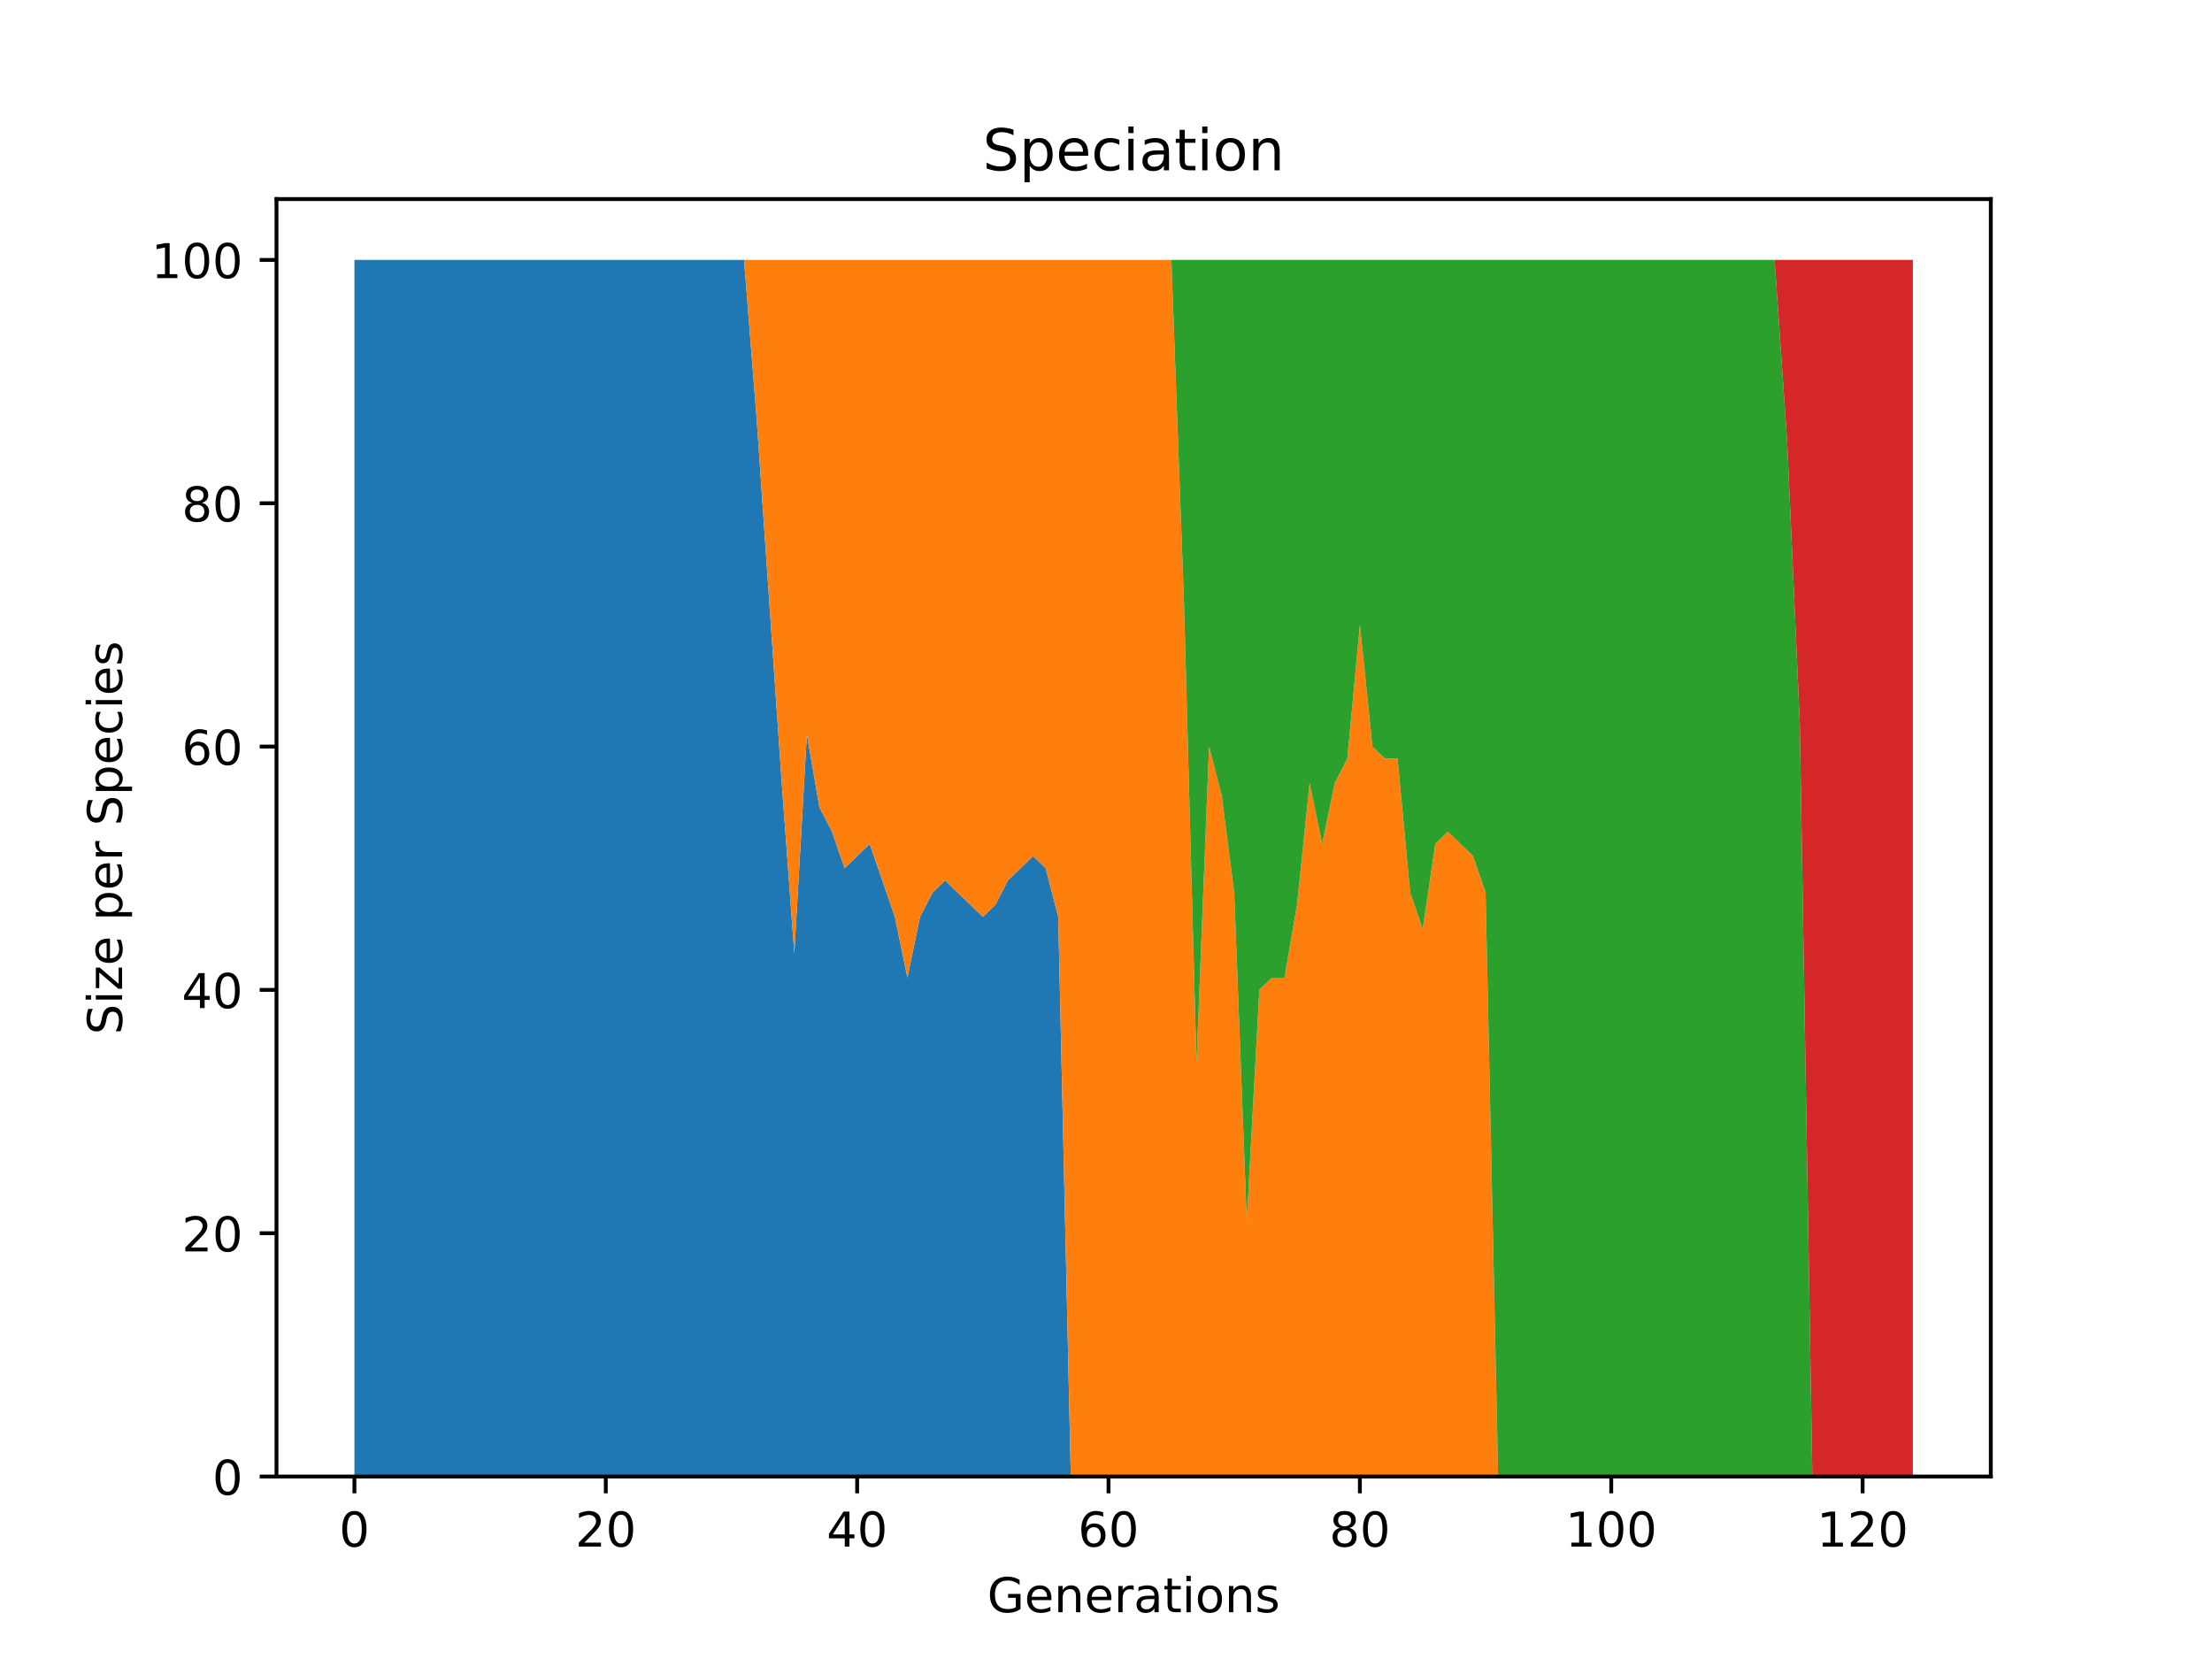 <?xml version="1.0" encoding="utf-8" standalone="no"?>
<!DOCTYPE svg PUBLIC "-//W3C//DTD SVG 1.1//EN"
  "http://www.w3.org/Graphics/SVG/1.1/DTD/svg11.dtd">
<!-- Created with matplotlib (https://matplotlib.org/) -->
<svg height="345.6pt" version="1.1" viewBox="0 0 460.8 345.6" width="460.8pt" xmlns="http://www.w3.org/2000/svg" xmlns:xlink="http://www.w3.org/1999/xlink">
 <defs>
  <style type="text/css">*{stroke-linecap:butt;stroke-linejoin:round;}</style>
 </defs>
 <g id="figure_1">
  <g id="patch_1">
   <path d="M 0 345.6 
L 460.8 345.6 
L 460.8 0 
L 0 0 
z
" style="fill:#ffffff;"/>
  </g>
  <g id="axes_1">
   <g id="patch_2">
    <path d="M 57.6 307.584 
L 414.72 307.584 
L 414.72 41.472 
L 57.6 41.472 
z
" style="fill:#ffffff;"/>
   </g>
   <g id="PolyCollection_1">
    <path clip-path="url(#pc9f74634b3)" d="M 73.833 54.144 
L 73.833 307.584 
L 76.451 307.584 
L 79.069 307.584 
L 81.687 307.584 
L 84.305 307.584 
L 86.924 307.584 
L 89.542 307.584 
L 92.16 307.584 
L 94.778 307.584 
L 97.396 307.584 
L 100.015 307.584 
L 102.633 307.584 
L 105.251 307.584 
L 107.869 307.584 
L 110.487 307.584 
L 113.105 307.584 
L 115.724 307.584 
L 118.342 307.584 
L 120.96 307.584 
L 123.578 307.584 
L 126.196 307.584 
L 128.815 307.584 
L 131.433 307.584 
L 134.051 307.584 
L 136.669 307.584 
L 139.287 307.584 
L 141.905 307.584 
L 144.524 307.584 
L 147.142 307.584 
L 149.76 307.584 
L 152.378 307.584 
L 154.996 307.584 
L 157.615 307.584 
L 160.233 307.584 
L 162.851 307.584 
L 165.469 307.584 
L 168.087 307.584 
L 170.705 307.584 
L 173.324 307.584 
L 175.942 307.584 
L 178.56 307.584 
L 181.178 307.584 
L 183.796 307.584 
L 186.415 307.584 
L 189.033 307.584 
L 191.651 307.584 
L 194.269 307.584 
L 196.887 307.584 
L 199.505 307.584 
L 202.124 307.584 
L 204.742 307.584 
L 207.36 307.584 
L 209.978 307.584 
L 212.596 307.584 
L 215.215 307.584 
L 217.833 307.584 
L 220.451 307.584 
L 223.069 307.584 
L 225.687 307.584 
L 228.305 307.584 
L 230.924 307.584 
L 233.542 307.584 
L 236.16 307.584 
L 238.778 307.584 
L 241.396 307.584 
L 244.015 307.584 
L 246.633 307.584 
L 249.251 307.584 
L 251.869 307.584 
L 254.487 307.584 
L 257.105 307.584 
L 259.724 307.584 
L 262.342 307.584 
L 264.96 307.584 
L 267.578 307.584 
L 270.196 307.584 
L 272.815 307.584 
L 275.433 307.584 
L 278.051 307.584 
L 280.669 307.584 
L 283.287 307.584 
L 285.905 307.584 
L 288.524 307.584 
L 291.142 307.584 
L 293.76 307.584 
L 296.378 307.584 
L 298.996 307.584 
L 301.615 307.584 
L 304.233 307.584 
L 306.851 307.584 
L 309.469 307.584 
L 312.087 307.584 
L 314.705 307.584 
L 317.324 307.584 
L 319.942 307.584 
L 322.56 307.584 
L 325.178 307.584 
L 327.796 307.584 
L 330.415 307.584 
L 333.033 307.584 
L 335.651 307.584 
L 338.269 307.584 
L 340.887 307.584 
L 343.505 307.584 
L 346.124 307.584 
L 348.742 307.584 
L 351.36 307.584 
L 353.978 307.584 
L 356.596 307.584 
L 359.215 307.584 
L 361.833 307.584 
L 364.451 307.584 
L 367.069 307.584 
L 369.687 307.584 
L 372.305 307.584 
L 374.924 307.584 
L 377.542 307.584 
L 380.16 307.584 
L 382.778 307.584 
L 385.396 307.584 
L 388.015 307.584 
L 390.633 307.584 
L 393.251 307.584 
L 395.869 307.584 
L 398.487 307.584 
L 398.487 307.584 
L 398.487 307.584 
L 395.869 307.584 
L 393.251 307.584 
L 390.633 307.584 
L 388.015 307.584 
L 385.396 307.584 
L 382.778 307.584 
L 380.16 307.584 
L 377.542 307.584 
L 374.924 307.584 
L 372.305 307.584 
L 369.687 307.584 
L 367.069 307.584 
L 364.451 307.584 
L 361.833 307.584 
L 359.215 307.584 
L 356.596 307.584 
L 353.978 307.584 
L 351.36 307.584 
L 348.742 307.584 
L 346.124 307.584 
L 343.505 307.584 
L 340.887 307.584 
L 338.269 307.584 
L 335.651 307.584 
L 333.033 307.584 
L 330.415 307.584 
L 327.796 307.584 
L 325.178 307.584 
L 322.56 307.584 
L 319.942 307.584 
L 317.324 307.584 
L 314.705 307.584 
L 312.087 307.584 
L 309.469 307.584 
L 306.851 307.584 
L 304.233 307.584 
L 301.615 307.584 
L 298.996 307.584 
L 296.378 307.584 
L 293.76 307.584 
L 291.142 307.584 
L 288.524 307.584 
L 285.905 307.584 
L 283.287 307.584 
L 280.669 307.584 
L 278.051 307.584 
L 275.433 307.584 
L 272.815 307.584 
L 270.196 307.584 
L 267.578 307.584 
L 264.96 307.584 
L 262.342 307.584 
L 259.724 307.584 
L 257.105 307.584 
L 254.487 307.584 
L 251.869 307.584 
L 249.251 307.584 
L 246.633 307.584 
L 244.015 307.584 
L 241.396 307.584 
L 238.778 307.584 
L 236.16 307.584 
L 233.542 307.584 
L 230.924 307.584 
L 228.305 307.584 
L 225.687 307.584 
L 223.069 307.584 
L 220.451 191.002 
L 217.833 180.864 
L 215.215 178.33 
L 212.596 180.864 
L 209.978 183.398 
L 207.36 188.467 
L 204.742 191.002 
L 202.124 188.467 
L 199.505 185.933 
L 196.887 183.398 
L 194.269 185.933 
L 191.651 191.002 
L 189.033 203.674 
L 186.415 191.002 
L 183.796 183.398 
L 181.178 175.795 
L 178.56 178.33 
L 175.942 180.864 
L 173.324 173.261 
L 170.705 168.192 
L 168.087 152.986 
L 165.469 198.605 
L 162.851 163.123 
L 160.233 125.107 
L 157.615 87.091 
L 154.996 54.144 
L 152.378 54.144 
L 149.76 54.144 
L 147.142 54.144 
L 144.524 54.144 
L 141.905 54.144 
L 139.287 54.144 
L 136.669 54.144 
L 134.051 54.144 
L 131.433 54.144 
L 128.815 54.144 
L 126.196 54.144 
L 123.578 54.144 
L 120.96 54.144 
L 118.342 54.144 
L 115.724 54.144 
L 113.105 54.144 
L 110.487 54.144 
L 107.869 54.144 
L 105.251 54.144 
L 102.633 54.144 
L 100.015 54.144 
L 97.396 54.144 
L 94.778 54.144 
L 92.16 54.144 
L 89.542 54.144 
L 86.924 54.144 
L 84.305 54.144 
L 81.687 54.144 
L 79.069 54.144 
L 76.451 54.144 
L 73.833 54.144 
z
" style="fill:#1f77b4;"/>
   </g>
   <g id="PolyCollection_2">
    <path clip-path="url(#pc9f74634b3)" d="M 73.833 54.144 
L 73.833 54.144 
L 76.451 54.144 
L 79.069 54.144 
L 81.687 54.144 
L 84.305 54.144 
L 86.924 54.144 
L 89.542 54.144 
L 92.16 54.144 
L 94.778 54.144 
L 97.396 54.144 
L 100.015 54.144 
L 102.633 54.144 
L 105.251 54.144 
L 107.869 54.144 
L 110.487 54.144 
L 113.105 54.144 
L 115.724 54.144 
L 118.342 54.144 
L 120.96 54.144 
L 123.578 54.144 
L 126.196 54.144 
L 128.815 54.144 
L 131.433 54.144 
L 134.051 54.144 
L 136.669 54.144 
L 139.287 54.144 
L 141.905 54.144 
L 144.524 54.144 
L 147.142 54.144 
L 149.76 54.144 
L 152.378 54.144 
L 154.996 54.144 
L 157.615 87.091 
L 160.233 125.107 
L 162.851 163.123 
L 165.469 198.605 
L 168.087 152.986 
L 170.705 168.192 
L 173.324 173.261 
L 175.942 180.864 
L 178.56 178.33 
L 181.178 175.795 
L 183.796 183.398 
L 186.415 191.002 
L 189.033 203.674 
L 191.651 191.002 
L 194.269 185.933 
L 196.887 183.398 
L 199.505 185.933 
L 202.124 188.467 
L 204.742 191.002 
L 207.36 188.467 
L 209.978 183.398 
L 212.596 180.864 
L 215.215 178.33 
L 217.833 180.864 
L 220.451 191.002 
L 223.069 307.584 
L 225.687 307.584 
L 228.305 307.584 
L 230.924 307.584 
L 233.542 307.584 
L 236.16 307.584 
L 238.778 307.584 
L 241.396 307.584 
L 244.015 307.584 
L 246.633 307.584 
L 249.251 307.584 
L 251.869 307.584 
L 254.487 307.584 
L 257.105 307.584 
L 259.724 307.584 
L 262.342 307.584 
L 264.96 307.584 
L 267.578 307.584 
L 270.196 307.584 
L 272.815 307.584 
L 275.433 307.584 
L 278.051 307.584 
L 280.669 307.584 
L 283.287 307.584 
L 285.905 307.584 
L 288.524 307.584 
L 291.142 307.584 
L 293.76 307.584 
L 296.378 307.584 
L 298.996 307.584 
L 301.615 307.584 
L 304.233 307.584 
L 306.851 307.584 
L 309.469 307.584 
L 312.087 307.584 
L 314.705 307.584 
L 317.324 307.584 
L 319.942 307.584 
L 322.56 307.584 
L 325.178 307.584 
L 327.796 307.584 
L 330.415 307.584 
L 333.033 307.584 
L 335.651 307.584 
L 338.269 307.584 
L 340.887 307.584 
L 343.505 307.584 
L 346.124 307.584 
L 348.742 307.584 
L 351.36 307.584 
L 353.978 307.584 
L 356.596 307.584 
L 359.215 307.584 
L 361.833 307.584 
L 364.451 307.584 
L 367.069 307.584 
L 369.687 307.584 
L 372.305 307.584 
L 374.924 307.584 
L 377.542 307.584 
L 380.16 307.584 
L 382.778 307.584 
L 385.396 307.584 
L 388.015 307.584 
L 390.633 307.584 
L 393.251 307.584 
L 395.869 307.584 
L 398.487 307.584 
L 398.487 307.584 
L 398.487 307.584 
L 395.869 307.584 
L 393.251 307.584 
L 390.633 307.584 
L 388.015 307.584 
L 385.396 307.584 
L 382.778 307.584 
L 380.16 307.584 
L 377.542 307.584 
L 374.924 307.584 
L 372.305 307.584 
L 369.687 307.584 
L 367.069 307.584 
L 364.451 307.584 
L 361.833 307.584 
L 359.215 307.584 
L 356.596 307.584 
L 353.978 307.584 
L 351.36 307.584 
L 348.742 307.584 
L 346.124 307.584 
L 343.505 307.584 
L 340.887 307.584 
L 338.269 307.584 
L 335.651 307.584 
L 333.033 307.584 
L 330.415 307.584 
L 327.796 307.584 
L 325.178 307.584 
L 322.56 307.584 
L 319.942 307.584 
L 317.324 307.584 
L 314.705 307.584 
L 312.087 307.584 
L 309.469 185.933 
L 306.851 178.33 
L 304.233 175.795 
L 301.615 173.261 
L 298.996 175.795 
L 296.378 193.536 
L 293.76 185.933 
L 291.142 158.054 
L 288.524 158.054 
L 285.905 155.52 
L 283.287 130.176 
L 280.669 158.054 
L 278.051 163.123 
L 275.433 175.795 
L 272.815 163.123 
L 270.196 188.467 
L 267.578 203.674 
L 264.96 203.674 
L 262.342 206.208 
L 259.724 254.362 
L 257.105 185.933 
L 254.487 165.658 
L 251.869 155.52 
L 249.251 221.414 
L 246.633 125.107 
L 244.015 54.144 
L 241.396 54.144 
L 238.778 54.144 
L 236.16 54.144 
L 233.542 54.144 
L 230.924 54.144 
L 228.305 54.144 
L 225.687 54.144 
L 223.069 54.144 
L 220.451 54.144 
L 217.833 54.144 
L 215.215 54.144 
L 212.596 54.144 
L 209.978 54.144 
L 207.36 54.144 
L 204.742 54.144 
L 202.124 54.144 
L 199.505 54.144 
L 196.887 54.144 
L 194.269 54.144 
L 191.651 54.144 
L 189.033 54.144 
L 186.415 54.144 
L 183.796 54.144 
L 181.178 54.144 
L 178.56 54.144 
L 175.942 54.144 
L 173.324 54.144 
L 170.705 54.144 
L 168.087 54.144 
L 165.469 54.144 
L 162.851 54.144 
L 160.233 54.144 
L 157.615 54.144 
L 154.996 54.144 
L 152.378 54.144 
L 149.76 54.144 
L 147.142 54.144 
L 144.524 54.144 
L 141.905 54.144 
L 139.287 54.144 
L 136.669 54.144 
L 134.051 54.144 
L 131.433 54.144 
L 128.815 54.144 
L 126.196 54.144 
L 123.578 54.144 
L 120.96 54.144 
L 118.342 54.144 
L 115.724 54.144 
L 113.105 54.144 
L 110.487 54.144 
L 107.869 54.144 
L 105.251 54.144 
L 102.633 54.144 
L 100.015 54.144 
L 97.396 54.144 
L 94.778 54.144 
L 92.16 54.144 
L 89.542 54.144 
L 86.924 54.144 
L 84.305 54.144 
L 81.687 54.144 
L 79.069 54.144 
L 76.451 54.144 
L 73.833 54.144 
z
" style="fill:#ff7f0e;"/>
   </g>
   <g id="PolyCollection_3">
    <path clip-path="url(#pc9f74634b3)" d="M 73.833 54.144 
L 73.833 54.144 
L 76.451 54.144 
L 79.069 54.144 
L 81.687 54.144 
L 84.305 54.144 
L 86.924 54.144 
L 89.542 54.144 
L 92.16 54.144 
L 94.778 54.144 
L 97.396 54.144 
L 100.015 54.144 
L 102.633 54.144 
L 105.251 54.144 
L 107.869 54.144 
L 110.487 54.144 
L 113.105 54.144 
L 115.724 54.144 
L 118.342 54.144 
L 120.96 54.144 
L 123.578 54.144 
L 126.196 54.144 
L 128.815 54.144 
L 131.433 54.144 
L 134.051 54.144 
L 136.669 54.144 
L 139.287 54.144 
L 141.905 54.144 
L 144.524 54.144 
L 147.142 54.144 
L 149.76 54.144 
L 152.378 54.144 
L 154.996 54.144 
L 157.615 54.144 
L 160.233 54.144 
L 162.851 54.144 
L 165.469 54.144 
L 168.087 54.144 
L 170.705 54.144 
L 173.324 54.144 
L 175.942 54.144 
L 178.56 54.144 
L 181.178 54.144 
L 183.796 54.144 
L 186.415 54.144 
L 189.033 54.144 
L 191.651 54.144 
L 194.269 54.144 
L 196.887 54.144 
L 199.505 54.144 
L 202.124 54.144 
L 204.742 54.144 
L 207.36 54.144 
L 209.978 54.144 
L 212.596 54.144 
L 215.215 54.144 
L 217.833 54.144 
L 220.451 54.144 
L 223.069 54.144 
L 225.687 54.144 
L 228.305 54.144 
L 230.924 54.144 
L 233.542 54.144 
L 236.16 54.144 
L 238.778 54.144 
L 241.396 54.144 
L 244.015 54.144 
L 246.633 125.107 
L 249.251 221.414 
L 251.869 155.52 
L 254.487 165.658 
L 257.105 185.933 
L 259.724 254.362 
L 262.342 206.208 
L 264.96 203.674 
L 267.578 203.674 
L 270.196 188.467 
L 272.815 163.123 
L 275.433 175.795 
L 278.051 163.123 
L 280.669 158.054 
L 283.287 130.176 
L 285.905 155.52 
L 288.524 158.054 
L 291.142 158.054 
L 293.76 185.933 
L 296.378 193.536 
L 298.996 175.795 
L 301.615 173.261 
L 304.233 175.795 
L 306.851 178.33 
L 309.469 185.933 
L 312.087 307.584 
L 314.705 307.584 
L 317.324 307.584 
L 319.942 307.584 
L 322.56 307.584 
L 325.178 307.584 
L 327.796 307.584 
L 330.415 307.584 
L 333.033 307.584 
L 335.651 307.584 
L 338.269 307.584 
L 340.887 307.584 
L 343.505 307.584 
L 346.124 307.584 
L 348.742 307.584 
L 351.36 307.584 
L 353.978 307.584 
L 356.596 307.584 
L 359.215 307.584 
L 361.833 307.584 
L 364.451 307.584 
L 367.069 307.584 
L 369.687 307.584 
L 372.305 307.584 
L 374.924 307.584 
L 377.542 307.584 
L 380.16 307.584 
L 382.778 307.584 
L 385.396 307.584 
L 388.015 307.584 
L 390.633 307.584 
L 393.251 307.584 
L 395.869 307.584 
L 398.487 307.584 
L 398.487 307.584 
L 398.487 307.584 
L 395.869 307.584 
L 393.251 307.584 
L 390.633 307.584 
L 388.015 307.584 
L 385.396 307.584 
L 382.778 307.584 
L 380.16 307.584 
L 377.542 307.584 
L 374.924 150.451 
L 372.305 92.16 
L 369.687 54.144 
L 367.069 54.144 
L 364.451 54.144 
L 361.833 54.144 
L 359.215 54.144 
L 356.596 54.144 
L 353.978 54.144 
L 351.36 54.144 
L 348.742 54.144 
L 346.124 54.144 
L 343.505 54.144 
L 340.887 54.144 
L 338.269 54.144 
L 335.651 54.144 
L 333.033 54.144 
L 330.415 54.144 
L 327.796 54.144 
L 325.178 54.144 
L 322.56 54.144 
L 319.942 54.144 
L 317.324 54.144 
L 314.705 54.144 
L 312.087 54.144 
L 309.469 54.144 
L 306.851 54.144 
L 304.233 54.144 
L 301.615 54.144 
L 298.996 54.144 
L 296.378 54.144 
L 293.76 54.144 
L 291.142 54.144 
L 288.524 54.144 
L 285.905 54.144 
L 283.287 54.144 
L 280.669 54.144 
L 278.051 54.144 
L 275.433 54.144 
L 272.815 54.144 
L 270.196 54.144 
L 267.578 54.144 
L 264.96 54.144 
L 262.342 54.144 
L 259.724 54.144 
L 257.105 54.144 
L 254.487 54.144 
L 251.869 54.144 
L 249.251 54.144 
L 246.633 54.144 
L 244.015 54.144 
L 241.396 54.144 
L 238.778 54.144 
L 236.16 54.144 
L 233.542 54.144 
L 230.924 54.144 
L 228.305 54.144 
L 225.687 54.144 
L 223.069 54.144 
L 220.451 54.144 
L 217.833 54.144 
L 215.215 54.144 
L 212.596 54.144 
L 209.978 54.144 
L 207.36 54.144 
L 204.742 54.144 
L 202.124 54.144 
L 199.505 54.144 
L 196.887 54.144 
L 194.269 54.144 
L 191.651 54.144 
L 189.033 54.144 
L 186.415 54.144 
L 183.796 54.144 
L 181.178 54.144 
L 178.56 54.144 
L 175.942 54.144 
L 173.324 54.144 
L 170.705 54.144 
L 168.087 54.144 
L 165.469 54.144 
L 162.851 54.144 
L 160.233 54.144 
L 157.615 54.144 
L 154.996 54.144 
L 152.378 54.144 
L 149.76 54.144 
L 147.142 54.144 
L 144.524 54.144 
L 141.905 54.144 
L 139.287 54.144 
L 136.669 54.144 
L 134.051 54.144 
L 131.433 54.144 
L 128.815 54.144 
L 126.196 54.144 
L 123.578 54.144 
L 120.96 54.144 
L 118.342 54.144 
L 115.724 54.144 
L 113.105 54.144 
L 110.487 54.144 
L 107.869 54.144 
L 105.251 54.144 
L 102.633 54.144 
L 100.015 54.144 
L 97.396 54.144 
L 94.778 54.144 
L 92.16 54.144 
L 89.542 54.144 
L 86.924 54.144 
L 84.305 54.144 
L 81.687 54.144 
L 79.069 54.144 
L 76.451 54.144 
L 73.833 54.144 
z
" style="fill:#2ca02c;"/>
   </g>
   <g id="PolyCollection_4">
    <path clip-path="url(#pc9f74634b3)" d="M 73.833 54.144 
L 73.833 54.144 
L 76.451 54.144 
L 79.069 54.144 
L 81.687 54.144 
L 84.305 54.144 
L 86.924 54.144 
L 89.542 54.144 
L 92.16 54.144 
L 94.778 54.144 
L 97.396 54.144 
L 100.015 54.144 
L 102.633 54.144 
L 105.251 54.144 
L 107.869 54.144 
L 110.487 54.144 
L 113.105 54.144 
L 115.724 54.144 
L 118.342 54.144 
L 120.96 54.144 
L 123.578 54.144 
L 126.196 54.144 
L 128.815 54.144 
L 131.433 54.144 
L 134.051 54.144 
L 136.669 54.144 
L 139.287 54.144 
L 141.905 54.144 
L 144.524 54.144 
L 147.142 54.144 
L 149.76 54.144 
L 152.378 54.144 
L 154.996 54.144 
L 157.615 54.144 
L 160.233 54.144 
L 162.851 54.144 
L 165.469 54.144 
L 168.087 54.144 
L 170.705 54.144 
L 173.324 54.144 
L 175.942 54.144 
L 178.56 54.144 
L 181.178 54.144 
L 183.796 54.144 
L 186.415 54.144 
L 189.033 54.144 
L 191.651 54.144 
L 194.269 54.144 
L 196.887 54.144 
L 199.505 54.144 
L 202.124 54.144 
L 204.742 54.144 
L 207.36 54.144 
L 209.978 54.144 
L 212.596 54.144 
L 215.215 54.144 
L 217.833 54.144 
L 220.451 54.144 
L 223.069 54.144 
L 225.687 54.144 
L 228.305 54.144 
L 230.924 54.144 
L 233.542 54.144 
L 236.16 54.144 
L 238.778 54.144 
L 241.396 54.144 
L 244.015 54.144 
L 246.633 54.144 
L 249.251 54.144 
L 251.869 54.144 
L 254.487 54.144 
L 257.105 54.144 
L 259.724 54.144 
L 262.342 54.144 
L 264.96 54.144 
L 267.578 54.144 
L 270.196 54.144 
L 272.815 54.144 
L 275.433 54.144 
L 278.051 54.144 
L 280.669 54.144 
L 283.287 54.144 
L 285.905 54.144 
L 288.524 54.144 
L 291.142 54.144 
L 293.76 54.144 
L 296.378 54.144 
L 298.996 54.144 
L 301.615 54.144 
L 304.233 54.144 
L 306.851 54.144 
L 309.469 54.144 
L 312.087 54.144 
L 314.705 54.144 
L 317.324 54.144 
L 319.942 54.144 
L 322.56 54.144 
L 325.178 54.144 
L 327.796 54.144 
L 330.415 54.144 
L 333.033 54.144 
L 335.651 54.144 
L 338.269 54.144 
L 340.887 54.144 
L 343.505 54.144 
L 346.124 54.144 
L 348.742 54.144 
L 351.36 54.144 
L 353.978 54.144 
L 356.596 54.144 
L 359.215 54.144 
L 361.833 54.144 
L 364.451 54.144 
L 367.069 54.144 
L 369.687 54.144 
L 372.305 92.16 
L 374.924 150.451 
L 377.542 307.584 
L 380.16 307.584 
L 382.778 307.584 
L 385.396 307.584 
L 388.015 307.584 
L 390.633 307.584 
L 393.251 307.584 
L 395.869 307.584 
L 398.487 307.584 
L 398.487 54.144 
L 398.487 54.144 
L 395.869 54.144 
L 393.251 54.144 
L 390.633 54.144 
L 388.015 54.144 
L 385.396 54.144 
L 382.778 54.144 
L 380.16 54.144 
L 377.542 54.144 
L 374.924 54.144 
L 372.305 54.144 
L 369.687 54.144 
L 367.069 54.144 
L 364.451 54.144 
L 361.833 54.144 
L 359.215 54.144 
L 356.596 54.144 
L 353.978 54.144 
L 351.36 54.144 
L 348.742 54.144 
L 346.124 54.144 
L 343.505 54.144 
L 340.887 54.144 
L 338.269 54.144 
L 335.651 54.144 
L 333.033 54.144 
L 330.415 54.144 
L 327.796 54.144 
L 325.178 54.144 
L 322.56 54.144 
L 319.942 54.144 
L 317.324 54.144 
L 314.705 54.144 
L 312.087 54.144 
L 309.469 54.144 
L 306.851 54.144 
L 304.233 54.144 
L 301.615 54.144 
L 298.996 54.144 
L 296.378 54.144 
L 293.76 54.144 
L 291.142 54.144 
L 288.524 54.144 
L 285.905 54.144 
L 283.287 54.144 
L 280.669 54.144 
L 278.051 54.144 
L 275.433 54.144 
L 272.815 54.144 
L 270.196 54.144 
L 267.578 54.144 
L 264.96 54.144 
L 262.342 54.144 
L 259.724 54.144 
L 257.105 54.144 
L 254.487 54.144 
L 251.869 54.144 
L 249.251 54.144 
L 246.633 54.144 
L 244.015 54.144 
L 241.396 54.144 
L 238.778 54.144 
L 236.16 54.144 
L 233.542 54.144 
L 230.924 54.144 
L 228.305 54.144 
L 225.687 54.144 
L 223.069 54.144 
L 220.451 54.144 
L 217.833 54.144 
L 215.215 54.144 
L 212.596 54.144 
L 209.978 54.144 
L 207.36 54.144 
L 204.742 54.144 
L 202.124 54.144 
L 199.505 54.144 
L 196.887 54.144 
L 194.269 54.144 
L 191.651 54.144 
L 189.033 54.144 
L 186.415 54.144 
L 183.796 54.144 
L 181.178 54.144 
L 178.56 54.144 
L 175.942 54.144 
L 173.324 54.144 
L 170.705 54.144 
L 168.087 54.144 
L 165.469 54.144 
L 162.851 54.144 
L 160.233 54.144 
L 157.615 54.144 
L 154.996 54.144 
L 152.378 54.144 
L 149.76 54.144 
L 147.142 54.144 
L 144.524 54.144 
L 141.905 54.144 
L 139.287 54.144 
L 136.669 54.144 
L 134.051 54.144 
L 131.433 54.144 
L 128.815 54.144 
L 126.196 54.144 
L 123.578 54.144 
L 120.96 54.144 
L 118.342 54.144 
L 115.724 54.144 
L 113.105 54.144 
L 110.487 54.144 
L 107.869 54.144 
L 105.251 54.144 
L 102.633 54.144 
L 100.015 54.144 
L 97.396 54.144 
L 94.778 54.144 
L 92.16 54.144 
L 89.542 54.144 
L 86.924 54.144 
L 84.305 54.144 
L 81.687 54.144 
L 79.069 54.144 
L 76.451 54.144 
L 73.833 54.144 
z
" style="fill:#d62728;"/>
   </g>
   <g id="matplotlib.axis_1">
    <g id="xtick_1">
     <g id="line2d_1">
      <defs>
       <path d="M 0 0 
L 0 3.5 
" id="m32bb0f185f" style="stroke:#000000;stroke-width:0.8;"/>
      </defs>
      <g>
       <use style="stroke:#000000;stroke-width:0.8;" x="73.833" xlink:href="#m32bb0f185f" y="307.584"/>
      </g>
     </g>
     <g id="text_1">
      <!-- 0 -->
      <g transform="translate(70.651 322.182)scale(0.1 -0.1)">
       <defs>
        <path d="M 31.781 66.406 
Q 24.172 66.406 20.328 58.906 
Q 16.5 51.422 16.5 36.375 
Q 16.5 21.391 20.328 13.891 
Q 24.172 6.391 31.781 6.391 
Q 39.453 6.391 43.281 13.891 
Q 47.125 21.391 47.125 36.375 
Q 47.125 51.422 43.281 58.906 
Q 39.453 66.406 31.781 66.406 
z
M 31.781 74.219 
Q 44.047 74.219 50.516 64.516 
Q 56.984 54.828 56.984 36.375 
Q 56.984 17.969 50.516 8.266 
Q 44.047 -1.422 31.781 -1.422 
Q 19.531 -1.422 13.062 8.266 
Q 6.594 17.969 6.594 36.375 
Q 6.594 54.828 13.062 64.516 
Q 19.531 74.219 31.781 74.219 
z
" id="DejaVuSans-48"/>
       </defs>
       <use xlink:href="#DejaVuSans-48"/>
      </g>
     </g>
    </g>
    <g id="xtick_2">
     <g id="line2d_2">
      <g>
       <use style="stroke:#000000;stroke-width:0.8;" x="126.196" xlink:href="#m32bb0f185f" y="307.584"/>
      </g>
     </g>
     <g id="text_2">
      <!-- 20 -->
      <g transform="translate(119.834 322.182)scale(0.1 -0.1)">
       <defs>
        <path d="M 19.188 8.297 
L 53.609 8.297 
L 53.609 0 
L 7.328 0 
L 7.328 8.297 
Q 12.938 14.109 22.625 23.891 
Q 32.328 33.688 34.812 36.531 
Q 39.547 41.844 41.422 45.531 
Q 43.312 49.219 43.312 52.781 
Q 43.312 58.594 39.234 62.25 
Q 35.156 65.922 28.609 65.922 
Q 23.969 65.922 18.812 64.312 
Q 13.672 62.703 7.812 59.422 
L 7.812 69.391 
Q 13.766 71.781 18.938 73 
Q 24.125 74.219 28.422 74.219 
Q 39.75 74.219 46.484 68.547 
Q 53.219 62.891 53.219 53.422 
Q 53.219 48.922 51.531 44.891 
Q 49.859 40.875 45.406 35.406 
Q 44.188 33.984 37.641 27.219 
Q 31.109 20.453 19.188 8.297 
z
" id="DejaVuSans-50"/>
       </defs>
       <use xlink:href="#DejaVuSans-50"/>
       <use x="63.623" xlink:href="#DejaVuSans-48"/>
      </g>
     </g>
    </g>
    <g id="xtick_3">
     <g id="line2d_3">
      <g>
       <use style="stroke:#000000;stroke-width:0.8;" x="178.56" xlink:href="#m32bb0f185f" y="307.584"/>
      </g>
     </g>
     <g id="text_3">
      <!-- 40 -->
      <g transform="translate(172.197 322.182)scale(0.1 -0.1)">
       <defs>
        <path d="M 37.797 64.312 
L 12.891 25.391 
L 37.797 25.391 
z
M 35.203 72.906 
L 47.609 72.906 
L 47.609 25.391 
L 58.016 25.391 
L 58.016 17.188 
L 47.609 17.188 
L 47.609 0 
L 37.797 0 
L 37.797 17.188 
L 4.891 17.188 
L 4.891 26.703 
z
" id="DejaVuSans-52"/>
       </defs>
       <use xlink:href="#DejaVuSans-52"/>
       <use x="63.623" xlink:href="#DejaVuSans-48"/>
      </g>
     </g>
    </g>
    <g id="xtick_4">
     <g id="line2d_4">
      <g>
       <use style="stroke:#000000;stroke-width:0.8;" x="230.924" xlink:href="#m32bb0f185f" y="307.584"/>
      </g>
     </g>
     <g id="text_4">
      <!-- 60 -->
      <g transform="translate(224.561 322.182)scale(0.1 -0.1)">
       <defs>
        <path d="M 33.016 40.375 
Q 26.375 40.375 22.484 35.828 
Q 18.609 31.297 18.609 23.391 
Q 18.609 15.531 22.484 10.953 
Q 26.375 6.391 33.016 6.391 
Q 39.656 6.391 43.531 10.953 
Q 47.406 15.531 47.406 23.391 
Q 47.406 31.297 43.531 35.828 
Q 39.656 40.375 33.016 40.375 
z
M 52.594 71.297 
L 52.594 62.312 
Q 48.875 64.062 45.094 64.984 
Q 41.312 65.922 37.594 65.922 
Q 27.828 65.922 22.672 59.328 
Q 17.531 52.734 16.797 39.406 
Q 19.672 43.656 24.016 45.922 
Q 28.375 48.188 33.594 48.188 
Q 44.578 48.188 50.953 41.516 
Q 57.328 34.859 57.328 23.391 
Q 57.328 12.156 50.688 5.359 
Q 44.047 -1.422 33.016 -1.422 
Q 20.359 -1.422 13.672 8.266 
Q 6.984 17.969 6.984 36.375 
Q 6.984 53.656 15.188 63.938 
Q 23.391 74.219 37.203 74.219 
Q 40.922 74.219 44.703 73.484 
Q 48.484 72.75 52.594 71.297 
z
" id="DejaVuSans-54"/>
       </defs>
       <use xlink:href="#DejaVuSans-54"/>
       <use x="63.623" xlink:href="#DejaVuSans-48"/>
      </g>
     </g>
    </g>
    <g id="xtick_5">
     <g id="line2d_5">
      <g>
       <use style="stroke:#000000;stroke-width:0.8;" x="283.287" xlink:href="#m32bb0f185f" y="307.584"/>
      </g>
     </g>
     <g id="text_5">
      <!-- 80 -->
      <g transform="translate(276.925 322.182)scale(0.1 -0.1)">
       <defs>
        <path d="M 31.781 34.625 
Q 24.75 34.625 20.719 30.859 
Q 16.703 27.094 16.703 20.516 
Q 16.703 13.922 20.719 10.156 
Q 24.75 6.391 31.781 6.391 
Q 38.812 6.391 42.859 10.172 
Q 46.922 13.969 46.922 20.516 
Q 46.922 27.094 42.891 30.859 
Q 38.875 34.625 31.781 34.625 
z
M 21.922 38.812 
Q 15.578 40.375 12.031 44.719 
Q 8.5 49.078 8.5 55.328 
Q 8.5 64.062 14.719 69.141 
Q 20.953 74.219 31.781 74.219 
Q 42.672 74.219 48.875 69.141 
Q 55.078 64.062 55.078 55.328 
Q 55.078 49.078 51.531 44.719 
Q 48 40.375 41.703 38.812 
Q 48.828 37.156 52.797 32.312 
Q 56.781 27.484 56.781 20.516 
Q 56.781 9.906 50.312 4.234 
Q 43.844 -1.422 31.781 -1.422 
Q 19.734 -1.422 13.25 4.234 
Q 6.781 9.906 6.781 20.516 
Q 6.781 27.484 10.781 32.312 
Q 14.797 37.156 21.922 38.812 
z
M 18.312 54.391 
Q 18.312 48.734 21.844 45.562 
Q 25.391 42.391 31.781 42.391 
Q 38.141 42.391 41.719 45.562 
Q 45.312 48.734 45.312 54.391 
Q 45.312 60.062 41.719 63.234 
Q 38.141 66.406 31.781 66.406 
Q 25.391 66.406 21.844 63.234 
Q 18.312 60.062 18.312 54.391 
z
" id="DejaVuSans-56"/>
       </defs>
       <use xlink:href="#DejaVuSans-56"/>
       <use x="63.623" xlink:href="#DejaVuSans-48"/>
      </g>
     </g>
    </g>
    <g id="xtick_6">
     <g id="line2d_6">
      <g>
       <use style="stroke:#000000;stroke-width:0.8;" x="335.651" xlink:href="#m32bb0f185f" y="307.584"/>
      </g>
     </g>
     <g id="text_6">
      <!-- 100 -->
      <g transform="translate(326.107 322.182)scale(0.1 -0.1)">
       <defs>
        <path d="M 12.406 8.297 
L 28.516 8.297 
L 28.516 63.922 
L 10.984 60.406 
L 10.984 69.391 
L 28.422 72.906 
L 38.281 72.906 
L 38.281 8.297 
L 54.391 8.297 
L 54.391 0 
L 12.406 0 
z
" id="DejaVuSans-49"/>
       </defs>
       <use xlink:href="#DejaVuSans-49"/>
       <use x="63.623" xlink:href="#DejaVuSans-48"/>
       <use x="127.246" xlink:href="#DejaVuSans-48"/>
      </g>
     </g>
    </g>
    <g id="xtick_7">
     <g id="line2d_7">
      <g>
       <use style="stroke:#000000;stroke-width:0.8;" x="388.015" xlink:href="#m32bb0f185f" y="307.584"/>
      </g>
     </g>
     <g id="text_7">
      <!-- 120 -->
      <g transform="translate(378.471 322.182)scale(0.1 -0.1)">
       <use xlink:href="#DejaVuSans-49"/>
       <use x="63.623" xlink:href="#DejaVuSans-50"/>
       <use x="127.246" xlink:href="#DejaVuSans-48"/>
      </g>
     </g>
    </g>
    <g id="text_8">
     <!-- Generations -->
     <g transform="translate(205.662 335.861)scale(0.1 -0.1)">
      <defs>
       <path d="M 59.516 10.406 
L 59.516 29.984 
L 43.406 29.984 
L 43.406 38.094 
L 69.281 38.094 
L 69.281 6.781 
Q 63.578 2.734 56.688 0.656 
Q 49.812 -1.422 42 -1.422 
Q 24.906 -1.422 15.25 8.562 
Q 5.609 18.562 5.609 36.375 
Q 5.609 54.25 15.25 64.234 
Q 24.906 74.219 42 74.219 
Q 49.125 74.219 55.547 72.453 
Q 61.969 70.703 67.391 67.281 
L 67.391 56.781 
Q 61.922 61.422 55.766 63.766 
Q 49.609 66.109 42.828 66.109 
Q 29.438 66.109 22.719 58.641 
Q 16.016 51.172 16.016 36.375 
Q 16.016 21.625 22.719 14.156 
Q 29.438 6.688 42.828 6.688 
Q 48.047 6.688 52.141 7.594 
Q 56.25 8.5 59.516 10.406 
z
" id="DejaVuSans-71"/>
       <path d="M 56.203 29.594 
L 56.203 25.203 
L 14.891 25.203 
Q 15.484 15.922 20.484 11.062 
Q 25.484 6.203 34.422 6.203 
Q 39.594 6.203 44.453 7.469 
Q 49.312 8.734 54.109 11.281 
L 54.109 2.781 
Q 49.266 0.734 44.188 -0.344 
Q 39.109 -1.422 33.891 -1.422 
Q 20.797 -1.422 13.156 6.188 
Q 5.516 13.812 5.516 26.812 
Q 5.516 40.234 12.766 48.109 
Q 20.016 56 32.328 56 
Q 43.359 56 49.781 48.891 
Q 56.203 41.797 56.203 29.594 
z
M 47.219 32.234 
Q 47.125 39.594 43.094 43.984 
Q 39.062 48.391 32.422 48.391 
Q 24.906 48.391 20.391 44.141 
Q 15.875 39.891 15.188 32.172 
z
" id="DejaVuSans-101"/>
       <path d="M 54.891 33.016 
L 54.891 0 
L 45.906 0 
L 45.906 32.719 
Q 45.906 40.484 42.875 44.328 
Q 39.844 48.188 33.797 48.188 
Q 26.516 48.188 22.312 43.547 
Q 18.109 38.922 18.109 30.906 
L 18.109 0 
L 9.078 0 
L 9.078 54.688 
L 18.109 54.688 
L 18.109 46.188 
Q 21.344 51.125 25.703 53.562 
Q 30.078 56 35.797 56 
Q 45.219 56 50.047 50.172 
Q 54.891 44.344 54.891 33.016 
z
" id="DejaVuSans-110"/>
       <path d="M 41.109 46.297 
Q 39.594 47.172 37.812 47.578 
Q 36.031 48 33.891 48 
Q 26.266 48 22.188 43.047 
Q 18.109 38.094 18.109 28.812 
L 18.109 0 
L 9.078 0 
L 9.078 54.688 
L 18.109 54.688 
L 18.109 46.188 
Q 20.953 51.172 25.484 53.578 
Q 30.031 56 36.531 56 
Q 37.453 56 38.578 55.875 
Q 39.703 55.766 41.062 55.516 
z
" id="DejaVuSans-114"/>
       <path d="M 34.281 27.484 
Q 23.391 27.484 19.188 25 
Q 14.984 22.516 14.984 16.5 
Q 14.984 11.719 18.141 8.906 
Q 21.297 6.109 26.703 6.109 
Q 34.188 6.109 38.703 11.406 
Q 43.219 16.703 43.219 25.484 
L 43.219 27.484 
z
M 52.203 31.203 
L 52.203 0 
L 43.219 0 
L 43.219 8.297 
Q 40.141 3.328 35.547 0.953 
Q 30.953 -1.422 24.312 -1.422 
Q 15.922 -1.422 10.953 3.297 
Q 6 8.016 6 15.922 
Q 6 25.141 12.172 29.828 
Q 18.359 34.516 30.609 34.516 
L 43.219 34.516 
L 43.219 35.406 
Q 43.219 41.609 39.141 45 
Q 35.062 48.391 27.688 48.391 
Q 23 48.391 18.547 47.266 
Q 14.109 46.141 10.016 43.891 
L 10.016 52.203 
Q 14.938 54.109 19.578 55.047 
Q 24.219 56 28.609 56 
Q 40.484 56 46.344 49.844 
Q 52.203 43.703 52.203 31.203 
z
" id="DejaVuSans-97"/>
       <path d="M 18.312 70.219 
L 18.312 54.688 
L 36.812 54.688 
L 36.812 47.703 
L 18.312 47.703 
L 18.312 18.016 
Q 18.312 11.328 20.141 9.422 
Q 21.969 7.516 27.594 7.516 
L 36.812 7.516 
L 36.812 0 
L 27.594 0 
Q 17.188 0 13.234 3.875 
Q 9.281 7.766 9.281 18.016 
L 9.281 47.703 
L 2.688 47.703 
L 2.688 54.688 
L 9.281 54.688 
L 9.281 70.219 
z
" id="DejaVuSans-116"/>
       <path d="M 9.422 54.688 
L 18.406 54.688 
L 18.406 0 
L 9.422 0 
z
M 9.422 75.984 
L 18.406 75.984 
L 18.406 64.594 
L 9.422 64.594 
z
" id="DejaVuSans-105"/>
       <path d="M 30.609 48.391 
Q 23.391 48.391 19.188 42.75 
Q 14.984 37.109 14.984 27.297 
Q 14.984 17.484 19.156 11.844 
Q 23.344 6.203 30.609 6.203 
Q 37.797 6.203 41.984 11.859 
Q 46.188 17.531 46.188 27.297 
Q 46.188 37.016 41.984 42.703 
Q 37.797 48.391 30.609 48.391 
z
M 30.609 56 
Q 42.328 56 49.016 48.375 
Q 55.719 40.766 55.719 27.297 
Q 55.719 13.875 49.016 6.219 
Q 42.328 -1.422 30.609 -1.422 
Q 18.844 -1.422 12.172 6.219 
Q 5.516 13.875 5.516 27.297 
Q 5.516 40.766 12.172 48.375 
Q 18.844 56 30.609 56 
z
" id="DejaVuSans-111"/>
       <path d="M 44.281 53.078 
L 44.281 44.578 
Q 40.484 46.531 36.375 47.5 
Q 32.281 48.484 27.875 48.484 
Q 21.188 48.484 17.844 46.438 
Q 14.5 44.391 14.5 40.281 
Q 14.5 37.156 16.891 35.375 
Q 19.281 33.594 26.516 31.984 
L 29.594 31.297 
Q 39.156 29.25 43.188 25.516 
Q 47.219 21.781 47.219 15.094 
Q 47.219 7.469 41.188 3.016 
Q 35.156 -1.422 24.609 -1.422 
Q 20.219 -1.422 15.453 -0.562 
Q 10.688 0.297 5.422 2 
L 5.422 11.281 
Q 10.406 8.688 15.234 7.391 
Q 20.062 6.109 24.812 6.109 
Q 31.156 6.109 34.562 8.281 
Q 37.984 10.453 37.984 14.406 
Q 37.984 18.062 35.516 20.016 
Q 33.062 21.969 24.703 23.781 
L 21.578 24.516 
Q 13.234 26.266 9.516 29.906 
Q 5.812 33.547 5.812 39.891 
Q 5.812 47.609 11.281 51.797 
Q 16.75 56 26.812 56 
Q 31.781 56 36.172 55.266 
Q 40.578 54.547 44.281 53.078 
z
" id="DejaVuSans-115"/>
      </defs>
      <use xlink:href="#DejaVuSans-71"/>
      <use x="77.49" xlink:href="#DejaVuSans-101"/>
      <use x="139.014" xlink:href="#DejaVuSans-110"/>
      <use x="202.393" xlink:href="#DejaVuSans-101"/>
      <use x="263.916" xlink:href="#DejaVuSans-114"/>
      <use x="305.029" xlink:href="#DejaVuSans-97"/>
      <use x="366.309" xlink:href="#DejaVuSans-116"/>
      <use x="405.518" xlink:href="#DejaVuSans-105"/>
      <use x="433.301" xlink:href="#DejaVuSans-111"/>
      <use x="494.482" xlink:href="#DejaVuSans-110"/>
      <use x="557.861" xlink:href="#DejaVuSans-115"/>
     </g>
    </g>
   </g>
   <g id="matplotlib.axis_2">
    <g id="ytick_1">
     <g id="line2d_8">
      <defs>
       <path d="M 0 0 
L -3.5 0 
" id="me80976937d" style="stroke:#000000;stroke-width:0.8;"/>
      </defs>
      <g>
       <use style="stroke:#000000;stroke-width:0.8;" x="57.6" xlink:href="#me80976937d" y="307.584"/>
      </g>
     </g>
     <g id="text_9">
      <!-- 0 -->
      <g transform="translate(44.237 311.383)scale(0.1 -0.1)">
       <use xlink:href="#DejaVuSans-48"/>
      </g>
     </g>
    </g>
    <g id="ytick_2">
     <g id="line2d_9">
      <g>
       <use style="stroke:#000000;stroke-width:0.8;" x="57.6" xlink:href="#me80976937d" y="256.896"/>
      </g>
     </g>
     <g id="text_10">
      <!-- 20 -->
      <g transform="translate(37.875 260.695)scale(0.1 -0.1)">
       <use xlink:href="#DejaVuSans-50"/>
       <use x="63.623" xlink:href="#DejaVuSans-48"/>
      </g>
     </g>
    </g>
    <g id="ytick_3">
     <g id="line2d_10">
      <g>
       <use style="stroke:#000000;stroke-width:0.8;" x="57.6" xlink:href="#me80976937d" y="206.208"/>
      </g>
     </g>
     <g id="text_11">
      <!-- 40 -->
      <g transform="translate(37.875 210.007)scale(0.1 -0.1)">
       <use xlink:href="#DejaVuSans-52"/>
       <use x="63.623" xlink:href="#DejaVuSans-48"/>
      </g>
     </g>
    </g>
    <g id="ytick_4">
     <g id="line2d_11">
      <g>
       <use style="stroke:#000000;stroke-width:0.8;" x="57.6" xlink:href="#me80976937d" y="155.52"/>
      </g>
     </g>
     <g id="text_12">
      <!-- 60 -->
      <g transform="translate(37.875 159.319)scale(0.1 -0.1)">
       <use xlink:href="#DejaVuSans-54"/>
       <use x="63.623" xlink:href="#DejaVuSans-48"/>
      </g>
     </g>
    </g>
    <g id="ytick_5">
     <g id="line2d_12">
      <g>
       <use style="stroke:#000000;stroke-width:0.8;" x="57.6" xlink:href="#me80976937d" y="104.832"/>
      </g>
     </g>
     <g id="text_13">
      <!-- 80 -->
      <g transform="translate(37.875 108.631)scale(0.1 -0.1)">
       <use xlink:href="#DejaVuSans-56"/>
       <use x="63.623" xlink:href="#DejaVuSans-48"/>
      </g>
     </g>
    </g>
    <g id="ytick_6">
     <g id="line2d_13">
      <g>
       <use style="stroke:#000000;stroke-width:0.8;" x="57.6" xlink:href="#me80976937d" y="54.144"/>
      </g>
     </g>
     <g id="text_14">
      <!-- 100 -->
      <g transform="translate(31.512 57.943)scale(0.1 -0.1)">
       <use xlink:href="#DejaVuSans-49"/>
       <use x="63.623" xlink:href="#DejaVuSans-48"/>
       <use x="127.246" xlink:href="#DejaVuSans-48"/>
      </g>
     </g>
    </g>
    <g id="text_15">
     <!-- Size per Species -->
     <g transform="translate(25.433 215.521)rotate(-90)scale(0.1 -0.1)">
      <defs>
       <path d="M 53.516 70.516 
L 53.516 60.891 
Q 47.906 63.578 42.922 64.891 
Q 37.938 66.219 33.297 66.219 
Q 25.25 66.219 20.875 63.094 
Q 16.5 59.969 16.5 54.203 
Q 16.5 49.359 19.406 46.891 
Q 22.312 44.438 30.422 42.922 
L 36.375 41.703 
Q 47.406 39.594 52.656 34.297 
Q 57.906 29 57.906 20.125 
Q 57.906 9.516 50.797 4.047 
Q 43.703 -1.422 29.984 -1.422 
Q 24.812 -1.422 18.969 -0.25 
Q 13.141 0.922 6.891 3.219 
L 6.891 13.375 
Q 12.891 10.016 18.656 8.297 
Q 24.422 6.594 29.984 6.594 
Q 38.422 6.594 43.016 9.906 
Q 47.609 13.234 47.609 19.391 
Q 47.609 24.75 44.312 27.781 
Q 41.016 30.812 33.5 32.328 
L 27.484 33.5 
Q 16.453 35.688 11.516 40.375 
Q 6.594 45.062 6.594 53.422 
Q 6.594 63.094 13.406 68.656 
Q 20.219 74.219 32.172 74.219 
Q 37.312 74.219 42.625 73.281 
Q 47.953 72.359 53.516 70.516 
z
" id="DejaVuSans-83"/>
       <path d="M 5.516 54.688 
L 48.188 54.688 
L 48.188 46.484 
L 14.406 7.172 
L 48.188 7.172 
L 48.188 0 
L 4.297 0 
L 4.297 8.203 
L 38.094 47.516 
L 5.516 47.516 
z
" id="DejaVuSans-122"/>
       <path id="DejaVuSans-32"/>
       <path d="M 18.109 8.203 
L 18.109 -20.797 
L 9.078 -20.797 
L 9.078 54.688 
L 18.109 54.688 
L 18.109 46.391 
Q 20.953 51.266 25.266 53.625 
Q 29.594 56 35.594 56 
Q 45.562 56 51.781 48.094 
Q 58.016 40.188 58.016 27.297 
Q 58.016 14.406 51.781 6.484 
Q 45.562 -1.422 35.594 -1.422 
Q 29.594 -1.422 25.266 0.953 
Q 20.953 3.328 18.109 8.203 
z
M 48.688 27.297 
Q 48.688 37.203 44.609 42.844 
Q 40.531 48.484 33.406 48.484 
Q 26.266 48.484 22.188 42.844 
Q 18.109 37.203 18.109 27.297 
Q 18.109 17.391 22.188 11.75 
Q 26.266 6.109 33.406 6.109 
Q 40.531 6.109 44.609 11.75 
Q 48.688 17.391 48.688 27.297 
z
" id="DejaVuSans-112"/>
       <path d="M 48.781 52.594 
L 48.781 44.188 
Q 44.969 46.297 41.141 47.344 
Q 37.312 48.391 33.406 48.391 
Q 24.656 48.391 19.812 42.844 
Q 14.984 37.312 14.984 27.297 
Q 14.984 17.281 19.812 11.734 
Q 24.656 6.203 33.406 6.203 
Q 37.312 6.203 41.141 7.25 
Q 44.969 8.297 48.781 10.406 
L 48.781 2.094 
Q 45.016 0.344 40.984 -0.531 
Q 36.969 -1.422 32.422 -1.422 
Q 20.062 -1.422 12.781 6.344 
Q 5.516 14.109 5.516 27.297 
Q 5.516 40.672 12.859 48.328 
Q 20.219 56 33.016 56 
Q 37.156 56 41.109 55.141 
Q 45.062 54.297 48.781 52.594 
z
" id="DejaVuSans-99"/>
      </defs>
      <use xlink:href="#DejaVuSans-83"/>
      <use x="63.477" xlink:href="#DejaVuSans-105"/>
      <use x="91.26" xlink:href="#DejaVuSans-122"/>
      <use x="143.75" xlink:href="#DejaVuSans-101"/>
      <use x="205.273" xlink:href="#DejaVuSans-32"/>
      <use x="237.061" xlink:href="#DejaVuSans-112"/>
      <use x="300.537" xlink:href="#DejaVuSans-101"/>
      <use x="362.061" xlink:href="#DejaVuSans-114"/>
      <use x="403.174" xlink:href="#DejaVuSans-32"/>
      <use x="434.961" xlink:href="#DejaVuSans-83"/>
      <use x="498.438" xlink:href="#DejaVuSans-112"/>
      <use x="561.914" xlink:href="#DejaVuSans-101"/>
      <use x="623.438" xlink:href="#DejaVuSans-99"/>
      <use x="678.418" xlink:href="#DejaVuSans-105"/>
      <use x="706.201" xlink:href="#DejaVuSans-101"/>
      <use x="767.725" xlink:href="#DejaVuSans-115"/>
     </g>
    </g>
   </g>
   <g id="patch_3">
    <path d="M 57.6 307.584 
L 57.6 41.472 
" style="fill:none;stroke:#000000;stroke-linecap:square;stroke-linejoin:miter;stroke-width:0.8;"/>
   </g>
   <g id="patch_4">
    <path d="M 414.72 307.584 
L 414.72 41.472 
" style="fill:none;stroke:#000000;stroke-linecap:square;stroke-linejoin:miter;stroke-width:0.8;"/>
   </g>
   <g id="patch_5">
    <path d="M 57.6 307.584 
L 414.72 307.584 
" style="fill:none;stroke:#000000;stroke-linecap:square;stroke-linejoin:miter;stroke-width:0.8;"/>
   </g>
   <g id="patch_6">
    <path d="M 57.6 41.472 
L 414.72 41.472 
" style="fill:none;stroke:#000000;stroke-linecap:square;stroke-linejoin:miter;stroke-width:0.8;"/>
   </g>
   <g id="text_16">
    <!-- Speciation -->
    <g transform="translate(204.714 35.472)scale(0.12 -0.12)">
     <use xlink:href="#DejaVuSans-83"/>
     <use x="63.477" xlink:href="#DejaVuSans-112"/>
     <use x="126.953" xlink:href="#DejaVuSans-101"/>
     <use x="188.477" xlink:href="#DejaVuSans-99"/>
     <use x="243.457" xlink:href="#DejaVuSans-105"/>
     <use x="271.24" xlink:href="#DejaVuSans-97"/>
     <use x="332.52" xlink:href="#DejaVuSans-116"/>
     <use x="371.729" xlink:href="#DejaVuSans-105"/>
     <use x="399.512" xlink:href="#DejaVuSans-111"/>
     <use x="460.693" xlink:href="#DejaVuSans-110"/>
    </g>
   </g>
  </g>
 </g>
 <defs>
  <clipPath id="pc9f74634b3">
   <rect height="266.112" width="357.12" x="57.6" y="41.472"/>
  </clipPath>
 </defs>
</svg>
